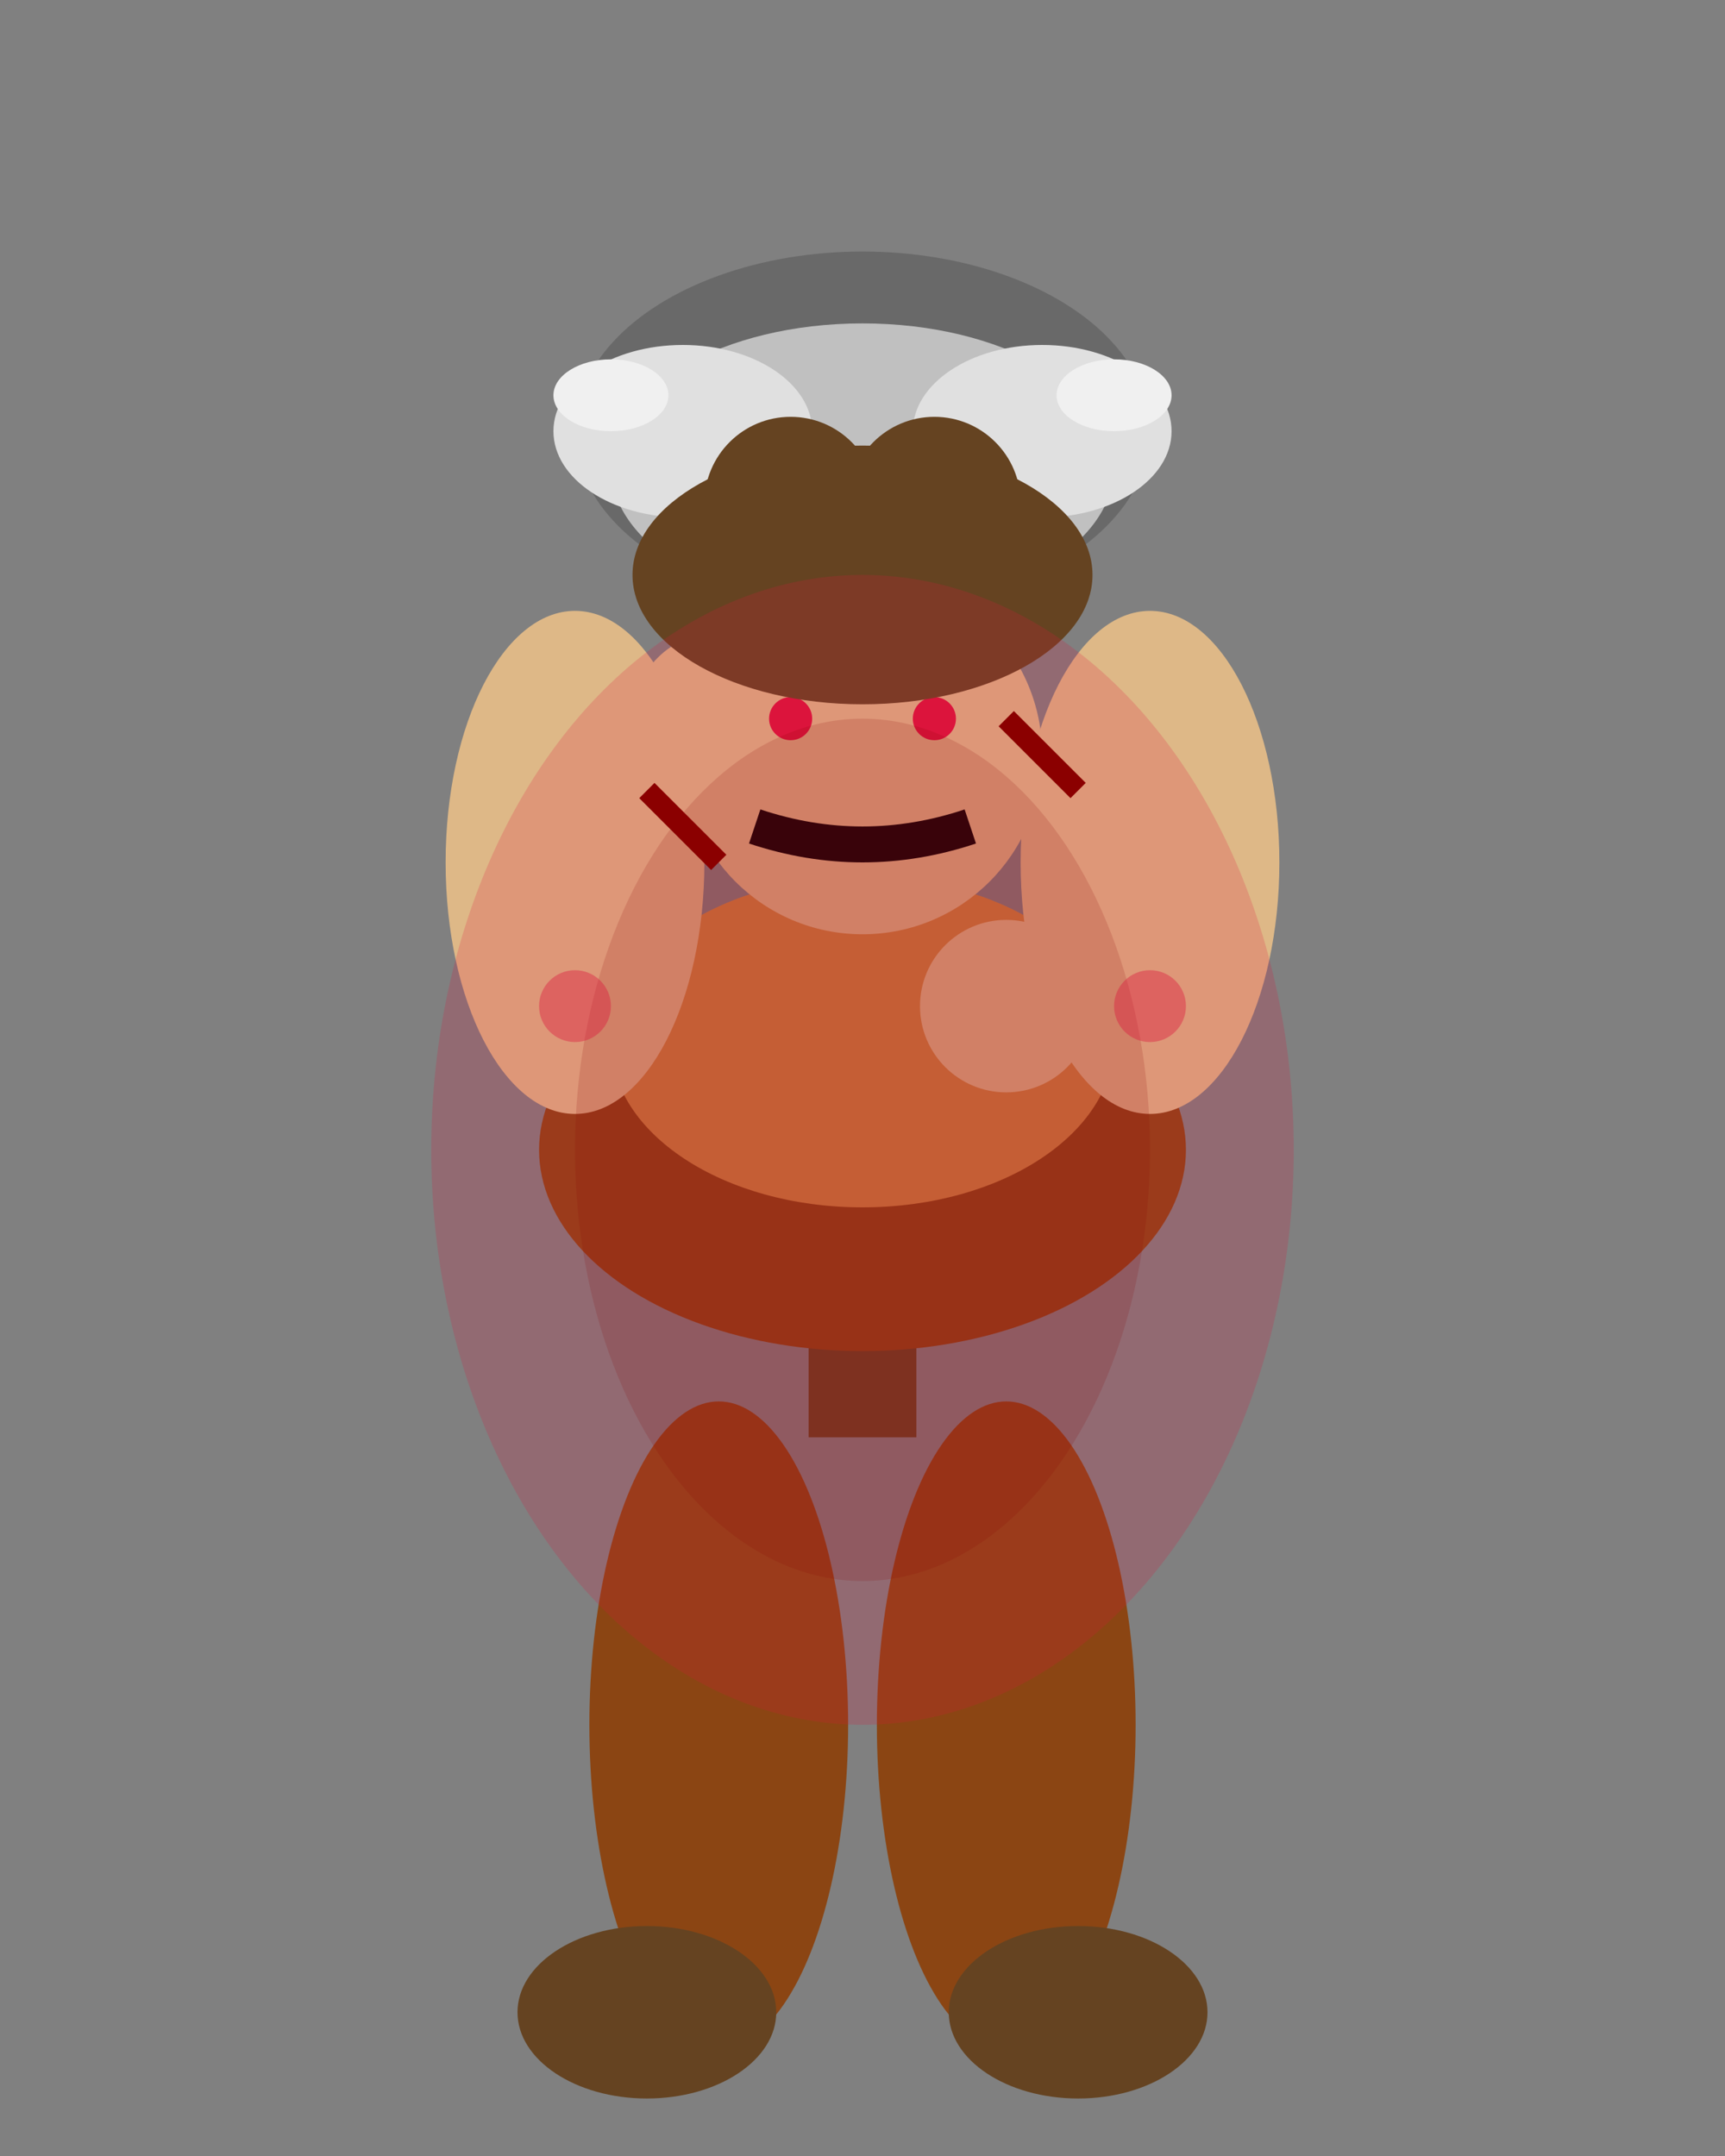 <svg width="24" height="30" viewBox="0 0 24 30" xmlns="http://www.w3.org/2000/svg">
  <rect x="0" y="0" width="24" height="30" fill="#808080" stroke="none"/>
  <!-- Berserker Ultimate 01 - Rage Slam Buildup -->
  
  <!-- Enhanced Two-handed Battle Axe (Beginning to Raise) -->
  <line x1="12" y1="8" x2="12" y2="20" stroke="#654321" stroke-width="1.5"/>
  <!-- Axe Handle Grip -->
  <ellipse cx="12" cy="16" rx="0.6" ry="1.2" fill="#4A4A4A"/>
  <ellipse cx="12" cy="12" rx="0.6" ry="1.2" fill="#4A4A4A"/>
  <!-- Detailed Axe Head (Much Bigger) -->
  <ellipse cx="12" cy="6" rx="4" ry="2.5" fill="#696969"/>
  <ellipse cx="12" cy="6.5" rx="3.5" ry="2" fill="#C0C0C0"/>
  <!-- Axe Blade Edge (Larger and More Intimidating) -->
  <ellipse cx="9.5" cy="6" rx="1.8" ry="1.2" fill="#E0E0E0"/>
  <ellipse cx="14.5" cy="6" rx="1.8" ry="1.2" fill="#E0E0E0"/>
  <!-- Blade Sharp Points -->
  <ellipse cx="8.5" cy="5.5" rx="0.8" ry="0.5" fill="#F0F0F0"/>
  <ellipse cx="15.5" cy="5.5" rx="0.8" ry="0.5" fill="#F0F0F0"/>
  
  <!-- Torso (Tensing for Rage) -->
  <ellipse cx="12" cy="16" rx="4.5" ry="2.8" fill="#8B4513"/>
  <ellipse cx="12" cy="14.5" rx="3.5" ry="2.3" fill="#CD853F"/>
  
  <!-- Muscular Arms (Preparing for Slam) -->
  <ellipse cx="8" cy="12" rx="1.8" ry="3.5" fill="#DEB887"/>
  <ellipse cx="16" cy="12" rx="1.8" ry="3.5" fill="#DEB887"/>
  
  <!-- Hands Gripping Axe Tightly -->
  <circle cx="10" cy="10" r="1.2" fill="#DEB887"/>
  <circle cx="14" cy="14" r="1.2" fill="#DEB887"/>
  
  <!-- Head (Ultimate Focus) -->
  <circle cx="12" cy="10.5" r="2.5" fill="#DEB887"/>
  
  <!-- Eyes (Starting to Rage) -->
  <circle cx="11" cy="10" r="0.3" fill="#DC143C"/>
  <circle cx="13" cy="10" r="0.3" fill="#DC143C"/>
  
  <!-- Mouth (Rage Building) -->
  <path d="M 10.5 11.5 Q 12 12 13.5 11.5" stroke="#000" stroke-width="0.5" fill="none"/>
  
  <!-- Wild Hair (Energy Beginning) -->
  <ellipse cx="12" cy="8" rx="3.2" ry="1.8" fill="#654321"/>
  <ellipse cx="11" cy="7" rx="1.2" ry="1.2" fill="#654321"/>
  <ellipse cx="13" cy="7" rx="1.2" ry="1.2" fill="#654321"/>
  
  <!-- Legs (Planted for Ultimate) -->
  <ellipse cx="10" cy="24" rx="1.8" ry="4.5" fill="#8B4513"/>
  <ellipse cx="14" cy="24" rx="1.8" ry="4.5" fill="#8B4513"/>
  
  <!-- Feet (Solid Stance) -->
  <ellipse cx="9" cy="28" rx="1.8" ry="1.2" fill="#654321"/>
  <ellipse cx="15" cy="28" rx="1.8" ry="1.2" fill="#654321"/>
  
  <!-- Building Rage Aura -->
  <ellipse cx="12" cy="16" rx="6" ry="8" fill="#DC143C" opacity="0.2"/>
  <ellipse cx="12" cy="16" rx="4" ry="6" fill="#8B0000" opacity="0.15"/>
  
  <!-- Battle Scars -->
  <line x1="9" y1="11" x2="10" y2="12" stroke="#8B0000" stroke-width="0.3"/>
  <line x1="14" y1="10" x2="15" y2="11" stroke="#8B0000" stroke-width="0.3"/>
  
  <!-- Rage Energy Sparks -->
  <circle cx="8" cy="14" r="0.5" fill="#DC143C" opacity="0.4"/>
  <circle cx="16" cy="14" r="0.5" fill="#DC143C" opacity="0.4"/>
</svg> 